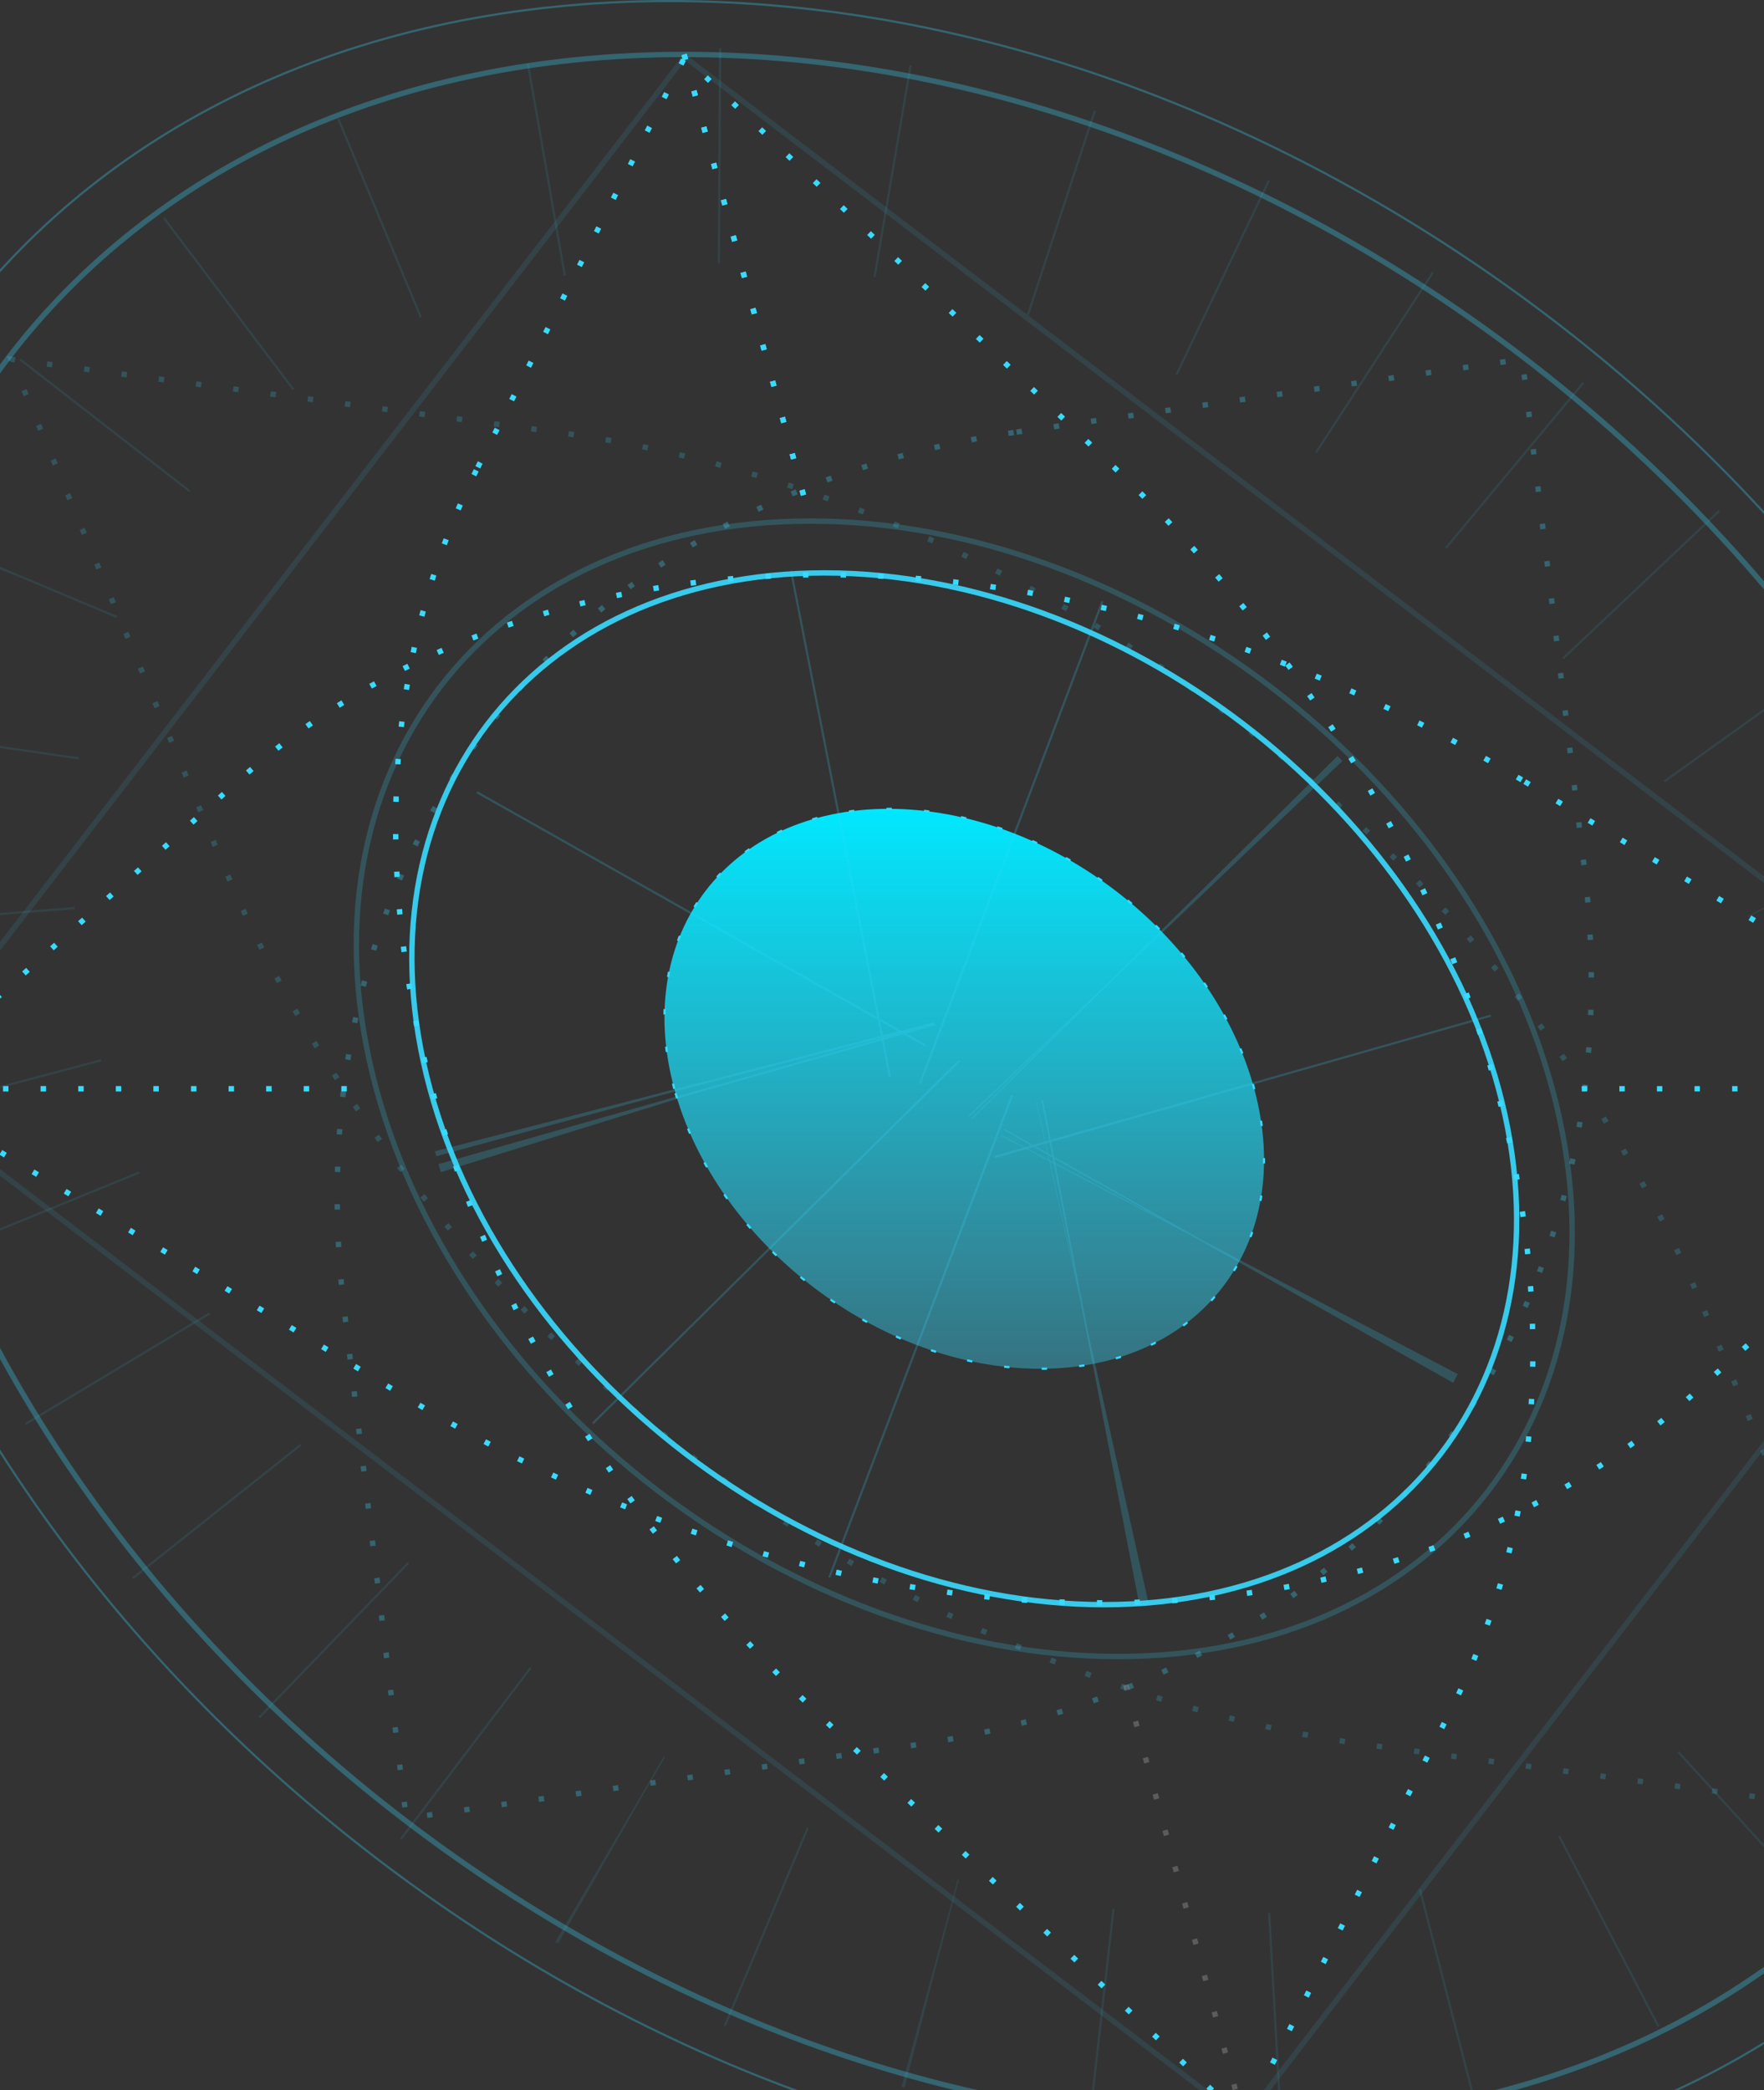 <svg width="298" height="353" viewBox="0 0 298 353" fill="none"
    xmlns="http://www.w3.org/2000/svg">
    <rect x="0" y="0" width="298" height="353" fill="#333333" stroke="none"/>
    <g clip-path="url(#clip0_1_1043)">
        <g clip-path="url(#clip1_1_1043)">
            <path opacity="0.9" d="M72.636 183.87C59.599 135.755 89.442 96.751 139.292 96.751C189.141 96.751 240.121 135.755 253.157 183.87C266.193 231.985 236.351 270.99 186.501 270.99C136.651 270.99 85.672 231.985 72.636 183.87Z" stroke="#38DBFF" stroke-width="0.907"/>
            <path d="M113.911 183.871C106.836 157.758 123.032 136.59 150.086 136.59C177.14 136.59 204.807 157.758 211.882 183.871C218.957 209.983 202.761 231.152 175.707 231.152C148.653 231.152 120.986 209.983 113.911 183.871Z" fill="url(#paint0_linear_1_1043)" stroke="#38DBFF" stroke-width="0.363" stroke-dasharray="0.91 5.44"/>
            <path opacity="0.2" d="M63.565 183.87C49.218 130.92 82.06 87.995 136.92 87.995C191.779 87.995 247.882 130.92 262.229 183.87C276.576 236.821 243.733 279.746 188.874 279.746C134.014 279.746 77.911 236.821 63.565 183.87Z" stroke="#38DBFF" stroke-width="0.907"/>
            <path opacity="0.2" d="M115.725 183.87C108.912 158.725 124.509 138.341 150.561 138.341C176.613 138.341 203.255 158.725 210.068 183.87C216.881 209.016 201.285 229.4 175.233 229.4C149.181 229.4 122.538 209.016 115.725 183.87Z" stroke="#38DBFF" stroke-width="87.086" stroke-dasharray="0.36 29.03"/>
            <path opacity="0.1" d="M-0.389 183.87C-23.973 96.829 30.015 26.267 120.195 26.267C210.375 26.267 302.599 96.829 326.182 183.87C349.766 270.912 295.779 341.474 205.598 341.474C115.418 341.474 23.194 270.912 -0.389 183.87Z" stroke="#38DBFF" stroke-width="36.286" stroke-dasharray="0.36 29.03"/>
            <path opacity="0.3" d="M-18.078 183.871C-44.217 87.399 15.619 9.194 115.569 9.194C215.518 9.194 317.733 87.399 343.872 183.871C370.01 280.342 310.174 358.547 210.224 358.547C110.275 358.547 8.06 280.342 -18.078 183.871Z" stroke="#38DBFF" stroke-width="0.907"/>
            <path opacity="0.3" d="M-27.422 183.87C-54.91 82.418 8.015 0.175 113.125 0.175C218.235 0.175 325.727 82.418 353.215 183.87C380.703 285.323 317.778 367.566 212.668 367.566C107.558 367.566 0.066 285.323 -27.422 183.87Z" stroke="#38DBFF" stroke-width="0.363"/>
            <path d="M115.569 9.194L136.92 87.995" stroke="url(#paint1_linear_1_1043)" stroke-width="0.907" stroke-dasharray="0.91 5.44"/>
            <path d="M115.569 9.194L136.92 87.995" stroke="url(#paint2_linear_1_1043)" stroke-width="0.907" stroke-dasharray="0.91 5.44"/>
            <path d="M-18.532 183.87H63.111" stroke="url(#paint3_linear_1_1043)" stroke-width="0.907" stroke-dasharray="0.91 5.44"/>
            <path d="M-18.532 183.87H63.111" stroke="url(#paint4_linear_1_1043)" stroke-width="0.907" stroke-dasharray="0.91 5.44"/>
            <path d="M344.325 183.87H262.682" stroke="url(#paint5_linear_1_1043)" stroke-width="0.907" stroke-dasharray="0.91 5.44"/>
            <path d="M210.343 358.985L188.992 280.183" stroke="url(#paint6_linear_1_1043)" stroke-width="0.907" stroke-dasharray="0.91 5.44"/>
            <path d="M80.714 78.914L115.687 9.631L188.205 78.914C253.326 141.131 276.486 226.61 245.079 288.826L210.106 358.109L137.588 288.826C72.466 226.61 49.306 141.131 80.714 78.914Z" stroke="#38DBFF" stroke-width="0.907" stroke-dasharray="0.91 5.44"/>
            <path d="M257.582 131.995L343.418 183.87L285.692 235.745C233.854 282.33 145.294 282.33 68.212 235.745L-17.625 183.87L40.101 131.995C91.939 85.41 180.5 85.41 257.582 131.995Z" stroke="#38DBFF" stroke-width="0.907" stroke-dasharray="0.91 5.44"/>
            <path opacity="0.2" d="M287.961 221.405L323.927 307.076L231.831 294.767C149.127 283.713 70.13 223.271 37.832 146.336L1.867 60.665L93.962 72.974C176.666 84.028 255.664 144.47 287.961 221.405Z" stroke="#38DBFF" stroke-width="0.907" stroke-dasharray="0.91 5.44"/>
            <path opacity="0.3" d="M171.737 72.974L257.163 60.665L267.622 146.336C277.015 223.271 230.77 283.713 154.056 294.767L68.631 307.076L58.171 221.404C48.779 144.47 95.023 84.028 171.737 72.974Z" stroke="#38DBFF" stroke-width="0.907" stroke-dasharray="0.91 5.44"/>
            <path opacity="0.1" d="M-18.532 183.87L115.687 9.631L344.325 183.87L210.106 358.109L-18.532 183.87Z" stroke="#38DBFF" stroke-width="0.907"/>
        </g>
    </g>
    <defs>
        <linearGradient id="paint0_linear_1_1043" x1="150.086" y1="136.59" x2="150.086" y2="231.152" gradientUnits="userSpaceOnUse">
            <stop stop-color="#00E8FF"/>
            <stop offset="1" stop-color="#38DBFF" stop-opacity="0.38"/>
        </linearGradient>
        <linearGradient id="paint1_linear_1_1043" x1="115.069" y1="9.194" x2="115.069" y2="87.995" gradientUnits="userSpaceOnUse">
            <stop stop-color="#38DBFF"/>
            <stop offset="1" stop-color="#38DBFF"/>
        </linearGradient>
        <linearGradient id="paint2_linear_1_1043" x1="115.069" y1="9.194" x2="115.069" y2="87.995" gradientUnits="userSpaceOnUse">
            <stop stop-color="#38DBFF"/>
            <stop offset="1" stop-color="#38DBFF"/>
        </linearGradient>
        <linearGradient id="paint3_linear_1_1043" x1="-nan" y1="-nan" x2="-nan" y2="-nan" gradientUnits="userSpaceOnUse">
            <stop stop-color="white" stop-opacity="0.2"/>
            <stop offset="1" stop-color="white"/>
        </linearGradient>
        <linearGradient id="paint4_linear_1_1043" x1="22.289" y1="183.87" x2="22.289" y2="184.836" gradientUnits="userSpaceOnUse">
            <stop stop-color="#38DBFF"/>
            <stop offset="1" stop-color="#38DBFF"/>
        </linearGradient>
        <linearGradient id="paint5_linear_1_1043" x1="303.504" y1="183.87" x2="303.504" y2="184.836" gradientUnits="userSpaceOnUse">
            <stop stop-color="#38DBFF"/>
            <stop offset="1" stop-color="#38DBFF"/>
        </linearGradient>
        <linearGradient id="paint6_linear_1_1043" x1="-nan" y1="-nan" x2="-nan" y2="-nan" gradientUnits="userSpaceOnUse">
            <stop stop-color="white" stop-opacity="0.2"/>
            <stop offset="1" stop-color="white"/>
        </linearGradient>
        <clipPath id="clip0_1_1043">
            <rect width="335.643" height="381" fill="white" transform="matrix(-1 0 0 1 330.643 0)"/>
        </clipPath>
        <clipPath id="clip1_1_1043">
            <rect width="381" height="381" fill="white" transform="matrix(-1 0 0.262 0.965 303.577 0)"/>
        </clipPath>
    </defs>
</svg>
